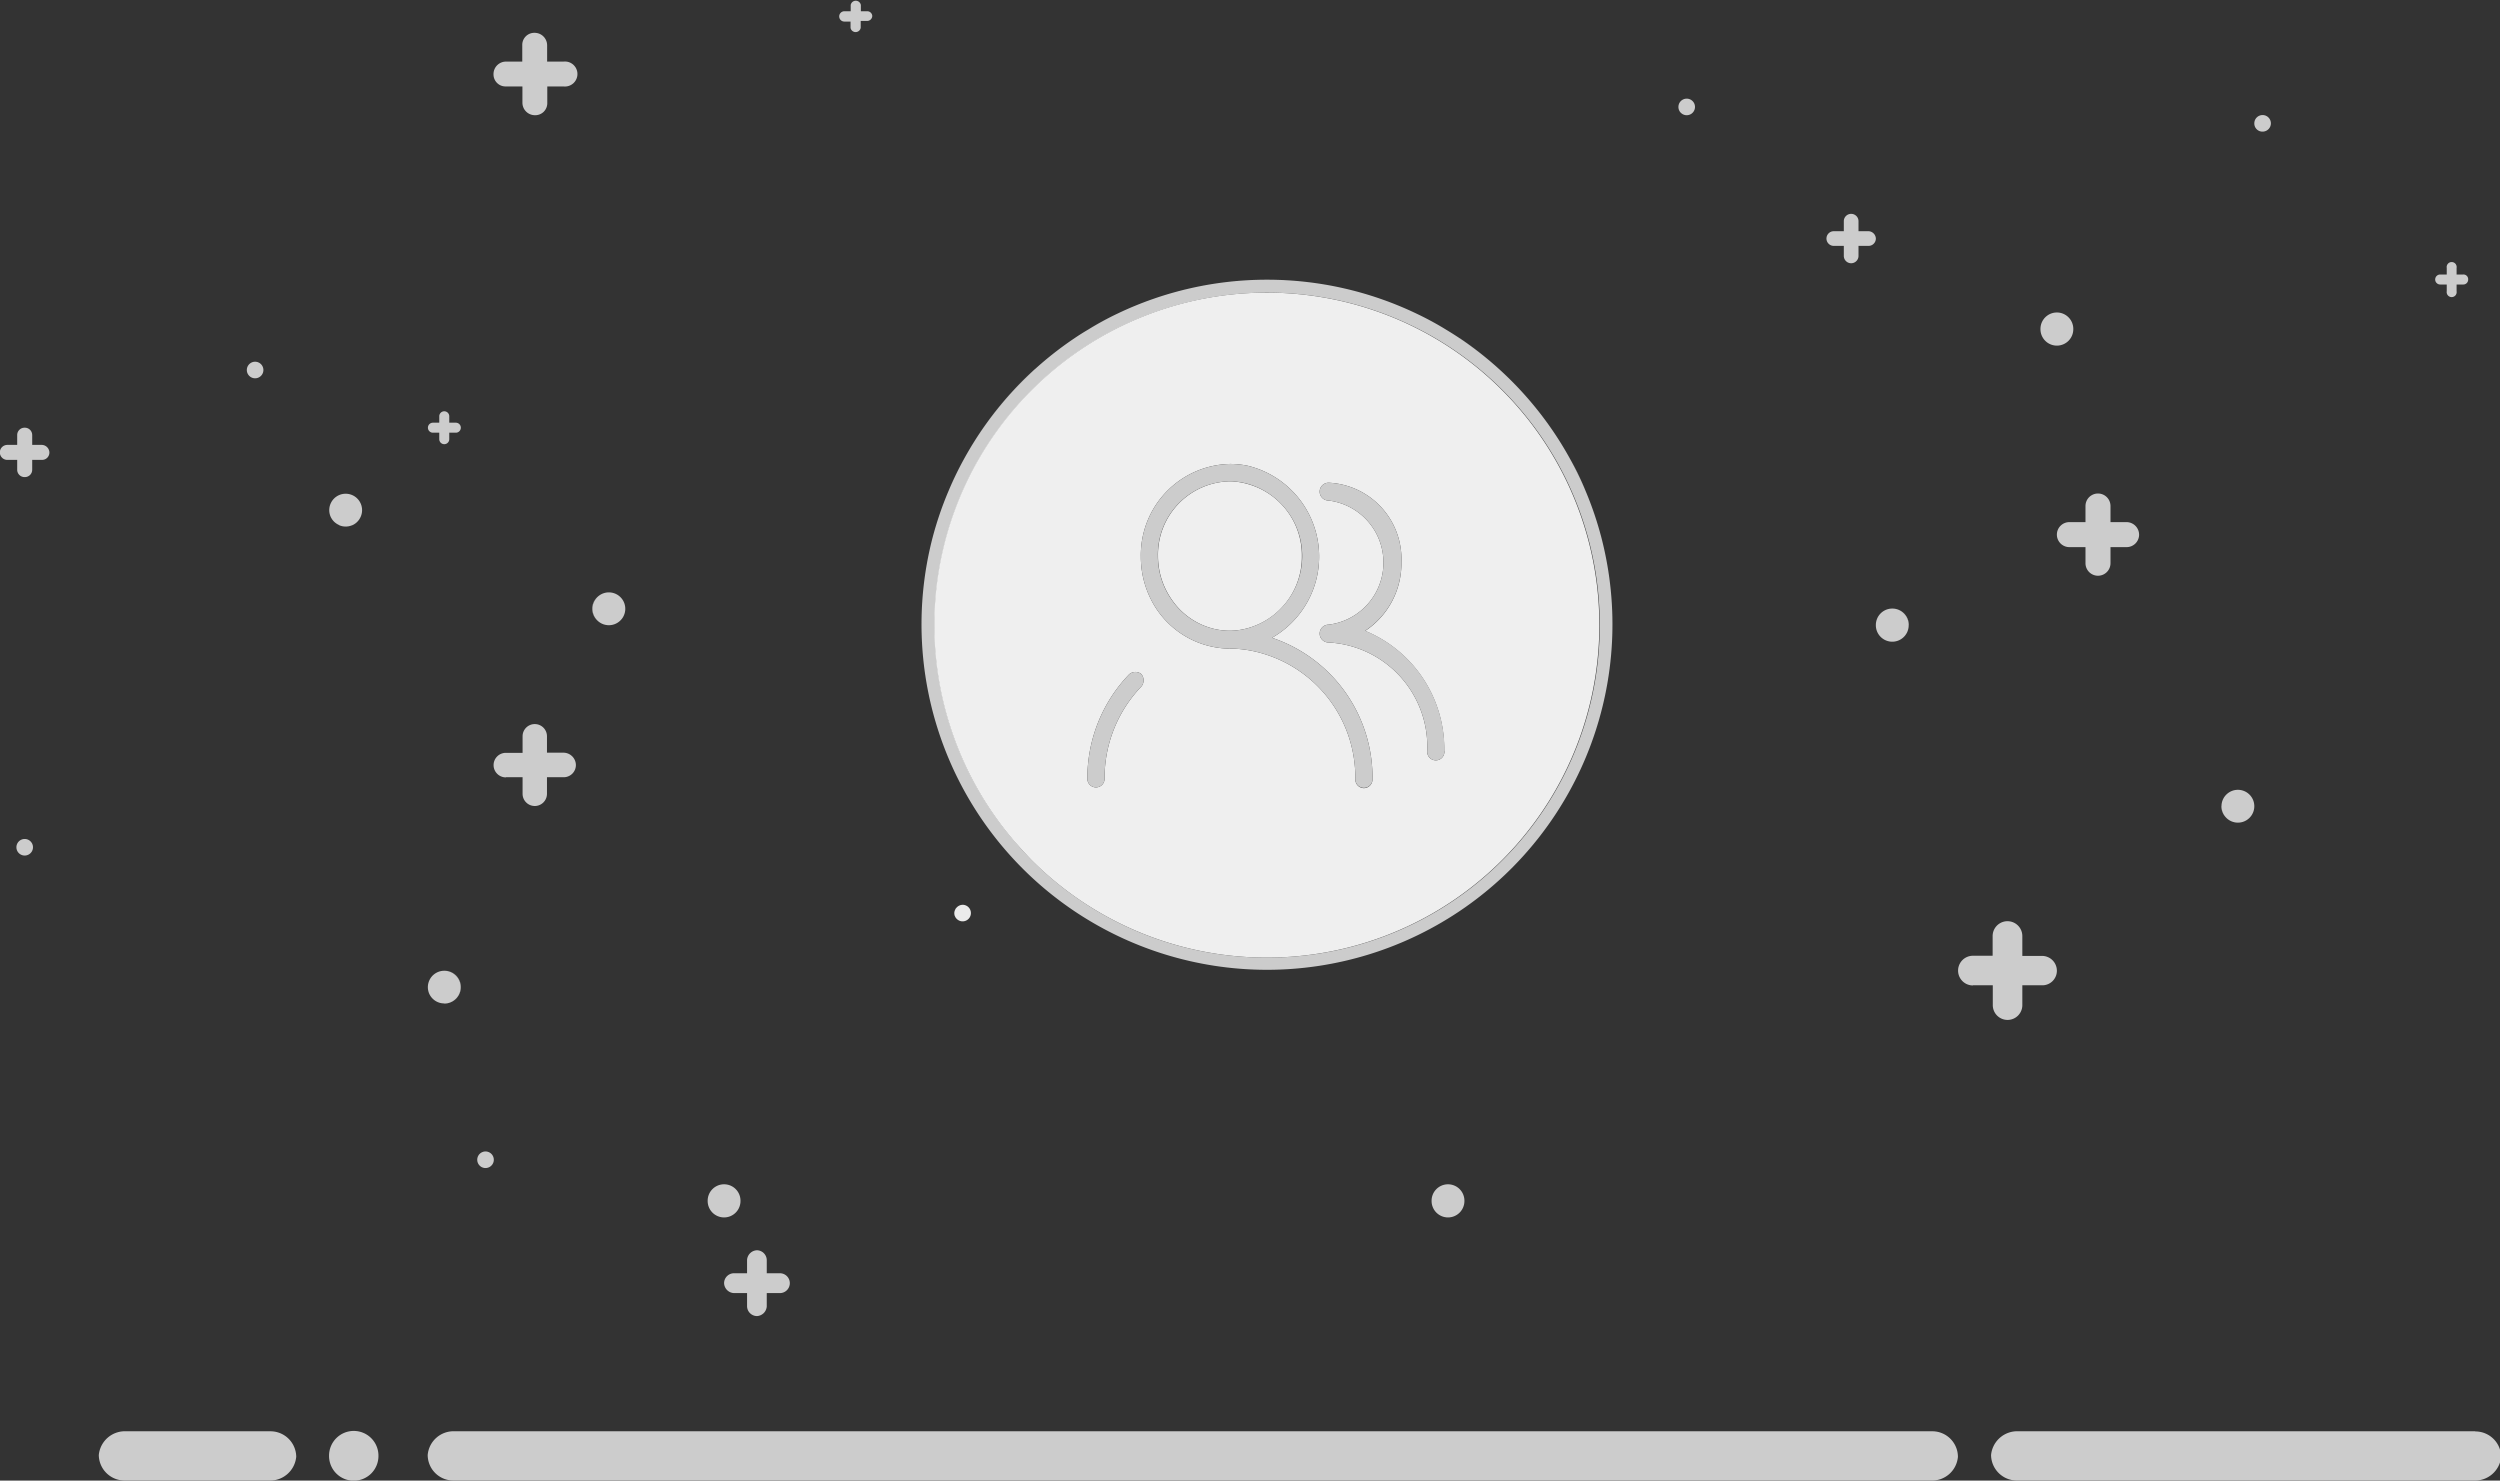 <svg class="icon" viewBox="0 0 1729 1024" xmlns="http://www.w3.org/2000/svg" width="337.695" height="200"><rect x="0" y="0" width="1729" height="1024" fill="#333333" stroke="none"/><defs><style/></defs><path d="M187.034 989.873h-99.68a18.163 18.163 0 0 0-19.027 16.433 17.838 17.838 0 0 0 17.73 17.623h99.68a18.163 18.163 0 0 0 19.135-16.433 17.838 17.838 0 0 0-17.838-17.623zm40.542 16.974a17.082 17.082 0 1 0 34.163 0 17.082 17.082 0 1 0-34.163 0zm1484.377-16.974H1396.05a18.163 18.163 0 0 0-19.028 16.433 17.838 17.838 0 0 0 17.73 17.623h315.904a18.163 18.163 0 0 0 19.136-16.325 17.838 17.838 0 0 0-17.839-17.623zm-375.256 0H314.606a17.947 17.947 0 0 0-18.812 16.433 17.73 17.73 0 0 0 17.515 17.623H1335.29a17.947 17.947 0 0 0 18.812-16.433 17.73 17.73 0 0 0-17.514-17.623zm215.467-442.826a11.46 11.46 0 0 0-8.865 0 11.46 11.46 0 0 1 8.865 0zM296.767 687.052a11.352 11.352 0 0 1-.864-4.325 11.352 11.352 0 0 0 .864 4.325zm1023.28-254.712a11.352 11.352 0 0 1-11.351 11.352 11.352 11.352 0 1 0 0-22.704 11.352 11.352 0 0 1 11.46 11.352zM318.606 682.62a11.352 11.352 0 0 1-11.352 11.35 11.352 11.352 0 1 0 0-22.703 11.352 11.352 0 0 1 11.352 11.352zM1568.705 89.3a5.73 5.73 0 0 0 0-8 5.73 5.73 0 0 1 0 8zM330.065 802.192a5.622 5.622 0 0 1 1.623-4.108 5.622 5.622 0 0 0-1.622 4zm671.376 16.974a11.352 11.352 0 1 1 0 22.703 11.352 11.352 0 1 0 0-22.703zM341.418 802.19a5.622 5.622 0 0 0-1.73-4.108 5.622 5.622 0 0 1 1.73 4zm-164.98-540.56a5.73 5.73 0 0 0 5.19-3.46 5.73 5.73 0 0 1-5.19 3.46zm5.19-7.892a5.73 5.73 0 0 0-5.19-3.46 5.73 5.73 0 0 1 5.19 3.46zm1506-56.975h4.54v4.649a3.46 3.46 0 1 0 6.812 0v-4.65h4.54a3.351 3.351 0 0 0 3.46-3.459 3.243 3.243 0 0 0-3.46-3.46h-4.54v-4.54a3.46 3.46 0 1 0-6.811 0v4.54h-4.54a3.46 3.46 0 0 0 0 6.92zm-276.442 30.813a11.352 11.352 0 1 0 22.703 0 11.352 11.352 0 1 0-22.703 0zM11.352 585.967a5.73 5.73 0 1 0 11.46 0 5.73 5.73 0 1 0-11.46 0zm223.251-222.711a11.352 11.352 0 1 0-6.054-6.162 11.352 11.352 0 0 0 6.054 6.054zm178.385 65.732a11.352 11.352 0 1 0-3.244-8 11.352 11.352 0 0 0 3.244 8zm76.435 401.528a11.352 11.352 0 1 0 22.703 0 11.352 11.352 0 1 0-22.703 0z" fill="#CCC"/><path d="M990.09 830.516a11.352 11.352 0 1 0 22.703 0 11.352 11.352 0 1 0-22.703 0zm307.254-398.176a11.352 11.352 0 1 0 22.703 0 11.352 11.352 0 1 0-22.703 0zM176.439 261.631a5.73 5.73 0 1 0-5.73-5.622 5.73 5.73 0 0 0 5.73 5.622zM1162.42 77.949a5.73 5.73 0 1 0-1.622-4 5.622 5.622 0 0 0 1.622 4zm-855.166 616.13a11.352 11.352 0 1 0-10.487-7.027 11.352 11.352 0 0 0 10.487 6.919zm1232.369-128.545a11.352 11.352 0 1 0-3.244-8 11.352 11.352 0 0 0 3.244 8zm25.19-474.504a5.73 5.73 0 1 0-5.73-5.73 5.622 5.622 0 0 0 5.73 5.73zM335.688 807.813a5.73 5.73 0 1 0-4-1.73 5.622 5.622 0 0 0 4 1.73zM1364.373 681.43h13.839v13.73a10.163 10.163 0 0 0 20.433 0v-13.73h13.622a10.054 10.054 0 0 0 10.27-10.163 10.27 10.27 0 0 0-10.27-10.162h-13.622v-13.73a10.163 10.163 0 0 0-20.541 0v13.622h-13.623a10.163 10.163 0 1 0 0 20.541zM349.85 537.533h11.568v11.46a8.433 8.433 0 0 0 16.866 0v-11.46h11.568a8.433 8.433 0 0 0 8.433-8.541 8.649 8.649 0 0 0-8.433-8.433h-11.568v-11.352a8.433 8.433 0 0 0-16.866 0v11.46H349.85a8.433 8.433 0 1 0 0 16.974zm918.412-367.473h6.919v6.92a5.081 5.081 0 0 0 10.162 0v-6.92h6.92a5.081 5.081 0 0 0 5.08-5.081 5.297 5.297 0 0 0-5.08-5.081h-6.92v-6.92a5.081 5.081 0 0 0-10.162 0v6.92h-6.92a5.081 5.081 0 1 0 0 10.162zM349.959 59.786h11.351V71.03a8.649 8.649 0 0 0 8.541 8.649 8.325 8.325 0 0 0 8.65-8.65V59.787h11.243a8.649 8.649 0 1 0 0-17.19h-11.352V31.352a8.649 8.649 0 0 0-8.54-8.648 8.325 8.325 0 0 0-8.65 8.648v11.244H349.96a8.649 8.649 0 0 0-8.65 8.65 8.325 8.325 0 0 0 8.65 8.54zm233.954-44.867h4.324v4.325a3.568 3.568 0 0 0 7.028 0v-4.757h4.324a3.568 3.568 0 0 0 3.676-3.46 3.46 3.46 0 0 0-3.568-3.243h-4.324V3.46a3.568 3.568 0 0 0-7.028 0v4.324h-4.324a3.568 3.568 0 1 0 0 7.135zM11.893 324.77a5.081 5.081 0 0 0 5.189 5.189 5.081 5.081 0 0 0 5.19-5.19v-6.703h6.702a5.081 5.081 0 0 0 5.19-5.189 5.406 5.406 0 0 0-5.19-5.19h-6.703v-6.702a5.081 5.081 0 0 0-5.19-5.19 5.081 5.081 0 0 0-5.189 5.19v6.703H5.19a5.19 5.19 0 1 0 0 10.378h6.703zm287.47-25.515h4.432v4.54a3.46 3.46 0 0 0 6.919 0v-4.54h4.54a3.46 3.46 0 1 0 0-6.92h-4.54v-4.432a3.46 3.46 0 0 0-6.92 0v4.433h-4.324a3.46 3.46 0 1 0 0 6.919zm1123.175 70.489a8.649 8.649 0 0 0 8.649 8.649h11.135v11.135a8.649 8.649 0 0 0 17.298 0v-11.135h11.135a8.649 8.649 0 0 0 8.65-8.649 8.757 8.757 0 0 0-8.65-8.649h-11.135V349.96a8.649 8.649 0 0 0-17.298 0v11.135h-11.135a8.649 8.649 0 0 0-8.65 8.649zm-921.763 517.64a7.135 7.135 0 0 0 6.81 6.92h9.082v9.08a6.92 6.92 0 0 0 6.811 6.812 7.135 7.135 0 0 0 6.811-6.811v-9.082h9.082a6.811 6.811 0 1 0 0-13.73h-9.082v-9.081a6.92 6.92 0 0 0-6.81-6.811 7.135 7.135 0 0 0-6.812 6.81v9.082h-9.081a6.92 6.92 0 0 0-6.811 6.811zm-272.226-530.29a11.46 11.46 0 0 0 6.054 6.055 11.46 11.46 0 0 1-6.054-6.054zm14.92 6.163a11.46 11.46 0 0 0 6.053-6.162 11.46 11.46 0 0 1-6.054 6.054zm-8.866 0a11.46 11.46 0 0 0 8.865 0 11.46 11.46 0 0 1-8.865 0zm1187.935-124.329a11.352 11.352 0 1 1 0-22.703 11.352 11.352 0 1 0 0 22.703z" fill="#CCC"/><path d="M295.903 682.62a11.352 11.352 0 0 1 .864-4.325 11.352 11.352 0 0 0-.864 4.324zm113.841-261.632a11.352 11.352 0 0 1 3.244-8.108 11.352 11.352 0 0 0 0 16.216 11.352 11.352 0 0 1-3.244-8.108zm751.054-347.04a5.622 5.622 0 0 1 1.622-4 5.73 5.73 0 0 0 0 8 5.622 5.622 0 0 1-1.622-4zm-829.11 732.135a5.622 5.622 0 0 1-1.622-4 5.622 5.622 0 0 0 1.622 4zm1204.583-248.55a11.352 11.352 0 0 1 3.352-8.108 11.352 11.352 0 0 0 0 16.109 11.352 11.352 0 0 1-3.244-8zM341.418 802.192a5.622 5.622 0 0 1-1.73 3.892 5.622 5.622 0 0 0 1.73-4z" fill="#CCC"/><path d="M665.754 625.752a5.73 5.73 0 0 1 5.189 3.46 5.73 5.73 0 0 0-5.19-3.46 5.622 5.622 0 0 0-4.54 2.379 5.622 5.622 0 0 1 4.54-2.379z" fill="#EBEBEB"/><path d="M665.754 625.752a5.946 5.946 0 0 0-5.73 5.73 5.73 5.73 0 1 0 5.73-5.73z" fill="#EBEBEB"/><path d="M661.213 628.13a5.514 5.514 0 0 0-1.081 3.244 5.622 5.622 0 0 0 1.621 4.108 5.622 5.622 0 0 1-1.73-4 5.514 5.514 0 0 1 1.19-3.243zM644.78 372.555a236.981 236.981 0 0 1 11.352-33.299 236.981 236.981 0 0 0-11.352 33.299zm11.352-33.299q4.54-10.81 10.054-20.865-5.514 10.162-10.054 20.865zm430.285-20.865q5.406 10.162 10.055 20.865-4.54-10.81-10.055-20.865zm0 0a239.792 239.792 0 0 0-49.515-62.921 239.792 239.792 0 0 1 49.515 62.92zm10.055 20.865a236.981 236.981 0 0 1 11.243 33.299 236.981 236.981 0 0 0-11.243-33.299zm-380.77-83.786a240.009 240.009 0 0 1 27.027-21.298 240.117 240.117 0 0 0-27.028 21.298zm0 0a239.792 239.792 0 0 0-49.516 62.92 239.792 239.792 0 0 1 49.407-62.92zm36.757-27.46q9.73-6.055 20.325-11.028-10.486 4.973-20.325 11.027zm257.307 6.162a240.009 240.009 0 0 1 27.136 21.298 240.117 240.117 0 0 0-27.028-21.298zm-29.947-17.19q10.487 4.973 20.325 11.027-9.838-6.054-20.325-11.027z" fill="#EBEBEB"/><path d="M1107.715 372.554a236.981 236.981 0 0 0-11.243-33.299q-4.54-10.81-10.055-20.865a240.009 240.009 0 0 0-76.543-84.22q-4.865-3.243-9.73-6.162-9.838-6.054-20.325-11.027a239.576 239.576 0 0 0-207.143 0q-10.378 4.973-20.217 11.027-4.973 2.92-9.73 6.163a240.009 240.009 0 0 0-76.543 84.219q-5.514 10.162-10.054 20.865a236.981 236.981 0 0 0-11.352 33.299 238.927 238.927 0 1 0 462.935 0zm-231.36 289.74a229.306 229.306 0 0 1-163.14-67.786 235.144 235.144 0 0 1-10.811-11.892 229.954 229.954 0 1 1 173.844 79.678z" fill="#CCC"/><path d="M900.357 384.554a51.137 51.137 0 0 0-37.19-49.731 47.785 47.785 0 0 0-12.542-1.946 50.705 50.705 0 0 0-49.731 51.677 52.65 52.65 0 0 0 9.73 30.488 49.407 49.407 0 0 0 29.947 20.109 48.434 48.434 0 0 0 10.054 1.08 47.785 47.785 0 0 0 12.541-1.837 51.137 51.137 0 0 0 37.19-49.84z" fill="#EFEFEF"/><path d="M876.248 202.386a229.846 229.846 0 0 0-173.953 380.338c3.568 4 7.136 8 10.92 11.892a229.954 229.954 0 1 0 163.033-392.23zm-86.922 272.442a91.57 91.57 0 0 0-25.407 63.786 5.946 5.946 0 1 1-11.892 0 103.571 103.571 0 0 1 28.758-72.11 6.487 6.487 0 0 1 8.54-.325 6.703 6.703 0 0 1 0 8.649zM943.277 545.1a6.054 6.054 0 0 1-5.946-6.163 89.3 89.3 0 0 0-74.165-89.3 82.165 82.165 0 0 0-12.217-1.081c-.648.324-1.297 0-1.946 0a58.705 58.705 0 0 1-8.432-.865 61.624 61.624 0 0 1-44.326-32.65A65.3 65.3 0 0 1 789 384.879a63.03 63.03 0 0 1 61.624-64.003 59.462 59.462 0 0 1 12.541 1.298 64.651 64.651 0 0 1 16.541 118.923 101.95 101.95 0 0 1 69.516 97.841 6.054 6.054 0 0 1-5.946 6.163zm55.678-25.082a5.946 5.946 0 1 1-11.893-.217 72.219 72.219 0 0 0-68.218-75.462 6.162 6.162 0 0 1 0-12.324 43.245 43.245 0 0 0 0-85.841 6.162 6.162 0 0 1 0-12.325 52.867 52.867 0 0 1 50.38 54.92 55.894 55.894 0 0 1-25.082 47.57 88.327 88.327 0 0 1 54.705 82.814l.108.648z" fill="#EFEFEF"/><path d="M998.955 519.154v.865-.865zm-218.17-52.65a103.571 103.571 0 0 0-28.758 72.11 5.946 5.946 0 1 0 11.892 0 91.57 91.57 0 0 1 25.407-63.786 6.703 6.703 0 0 0 0-8.65 6.487 6.487 0 0 0-8.541.325zm98.922-25.407a64.651 64.651 0 0 0-16.54-118.923 59.462 59.462 0 0 0-12.542-1.298 63.03 63.03 0 0 0-61.624 64.003 65.3 65.3 0 0 0 7.244 30.163 61.624 61.624 0 0 0 44.326 32.65 58.705 58.705 0 0 0 8.432.865c.65 0 1.298.324 1.946 0a82.165 82.165 0 0 1 12.217 1.08 89.3 89.3 0 0 1 74.165 89.301 5.946 5.946 0 1 0 11.892 0 101.95 101.95 0 0 0-69.516-97.841zm-29.19-4.865a48.434 48.434 0 0 1-9.946-1.081 49.407 49.407 0 0 1-30.055-20.11 52.65 52.65 0 0 1-9.73-30.487 50.705 50.705 0 0 1 49.731-51.677 47.785 47.785 0 0 1 12.65 1.838 51.894 51.894 0 0 1 0 99.679 47.785 47.785 0 0 1-12.542 1.838z" fill="#CCC"/><path d="M944.142 436.232a55.894 55.894 0 0 0 25.082-47.461 52.867 52.867 0 0 0-50.38-54.921 6.162 6.162 0 0 0 0 12.325 43.245 43.245 0 0 1 0 85.84 6.162 6.162 0 0 0 0 12.325 72.219 72.219 0 0 1 68.218 75.462 5.946 5.946 0 1 0 11.893.217v-.865a88.327 88.327 0 0 0-54.813-82.922z" fill="#CCC"/></svg>